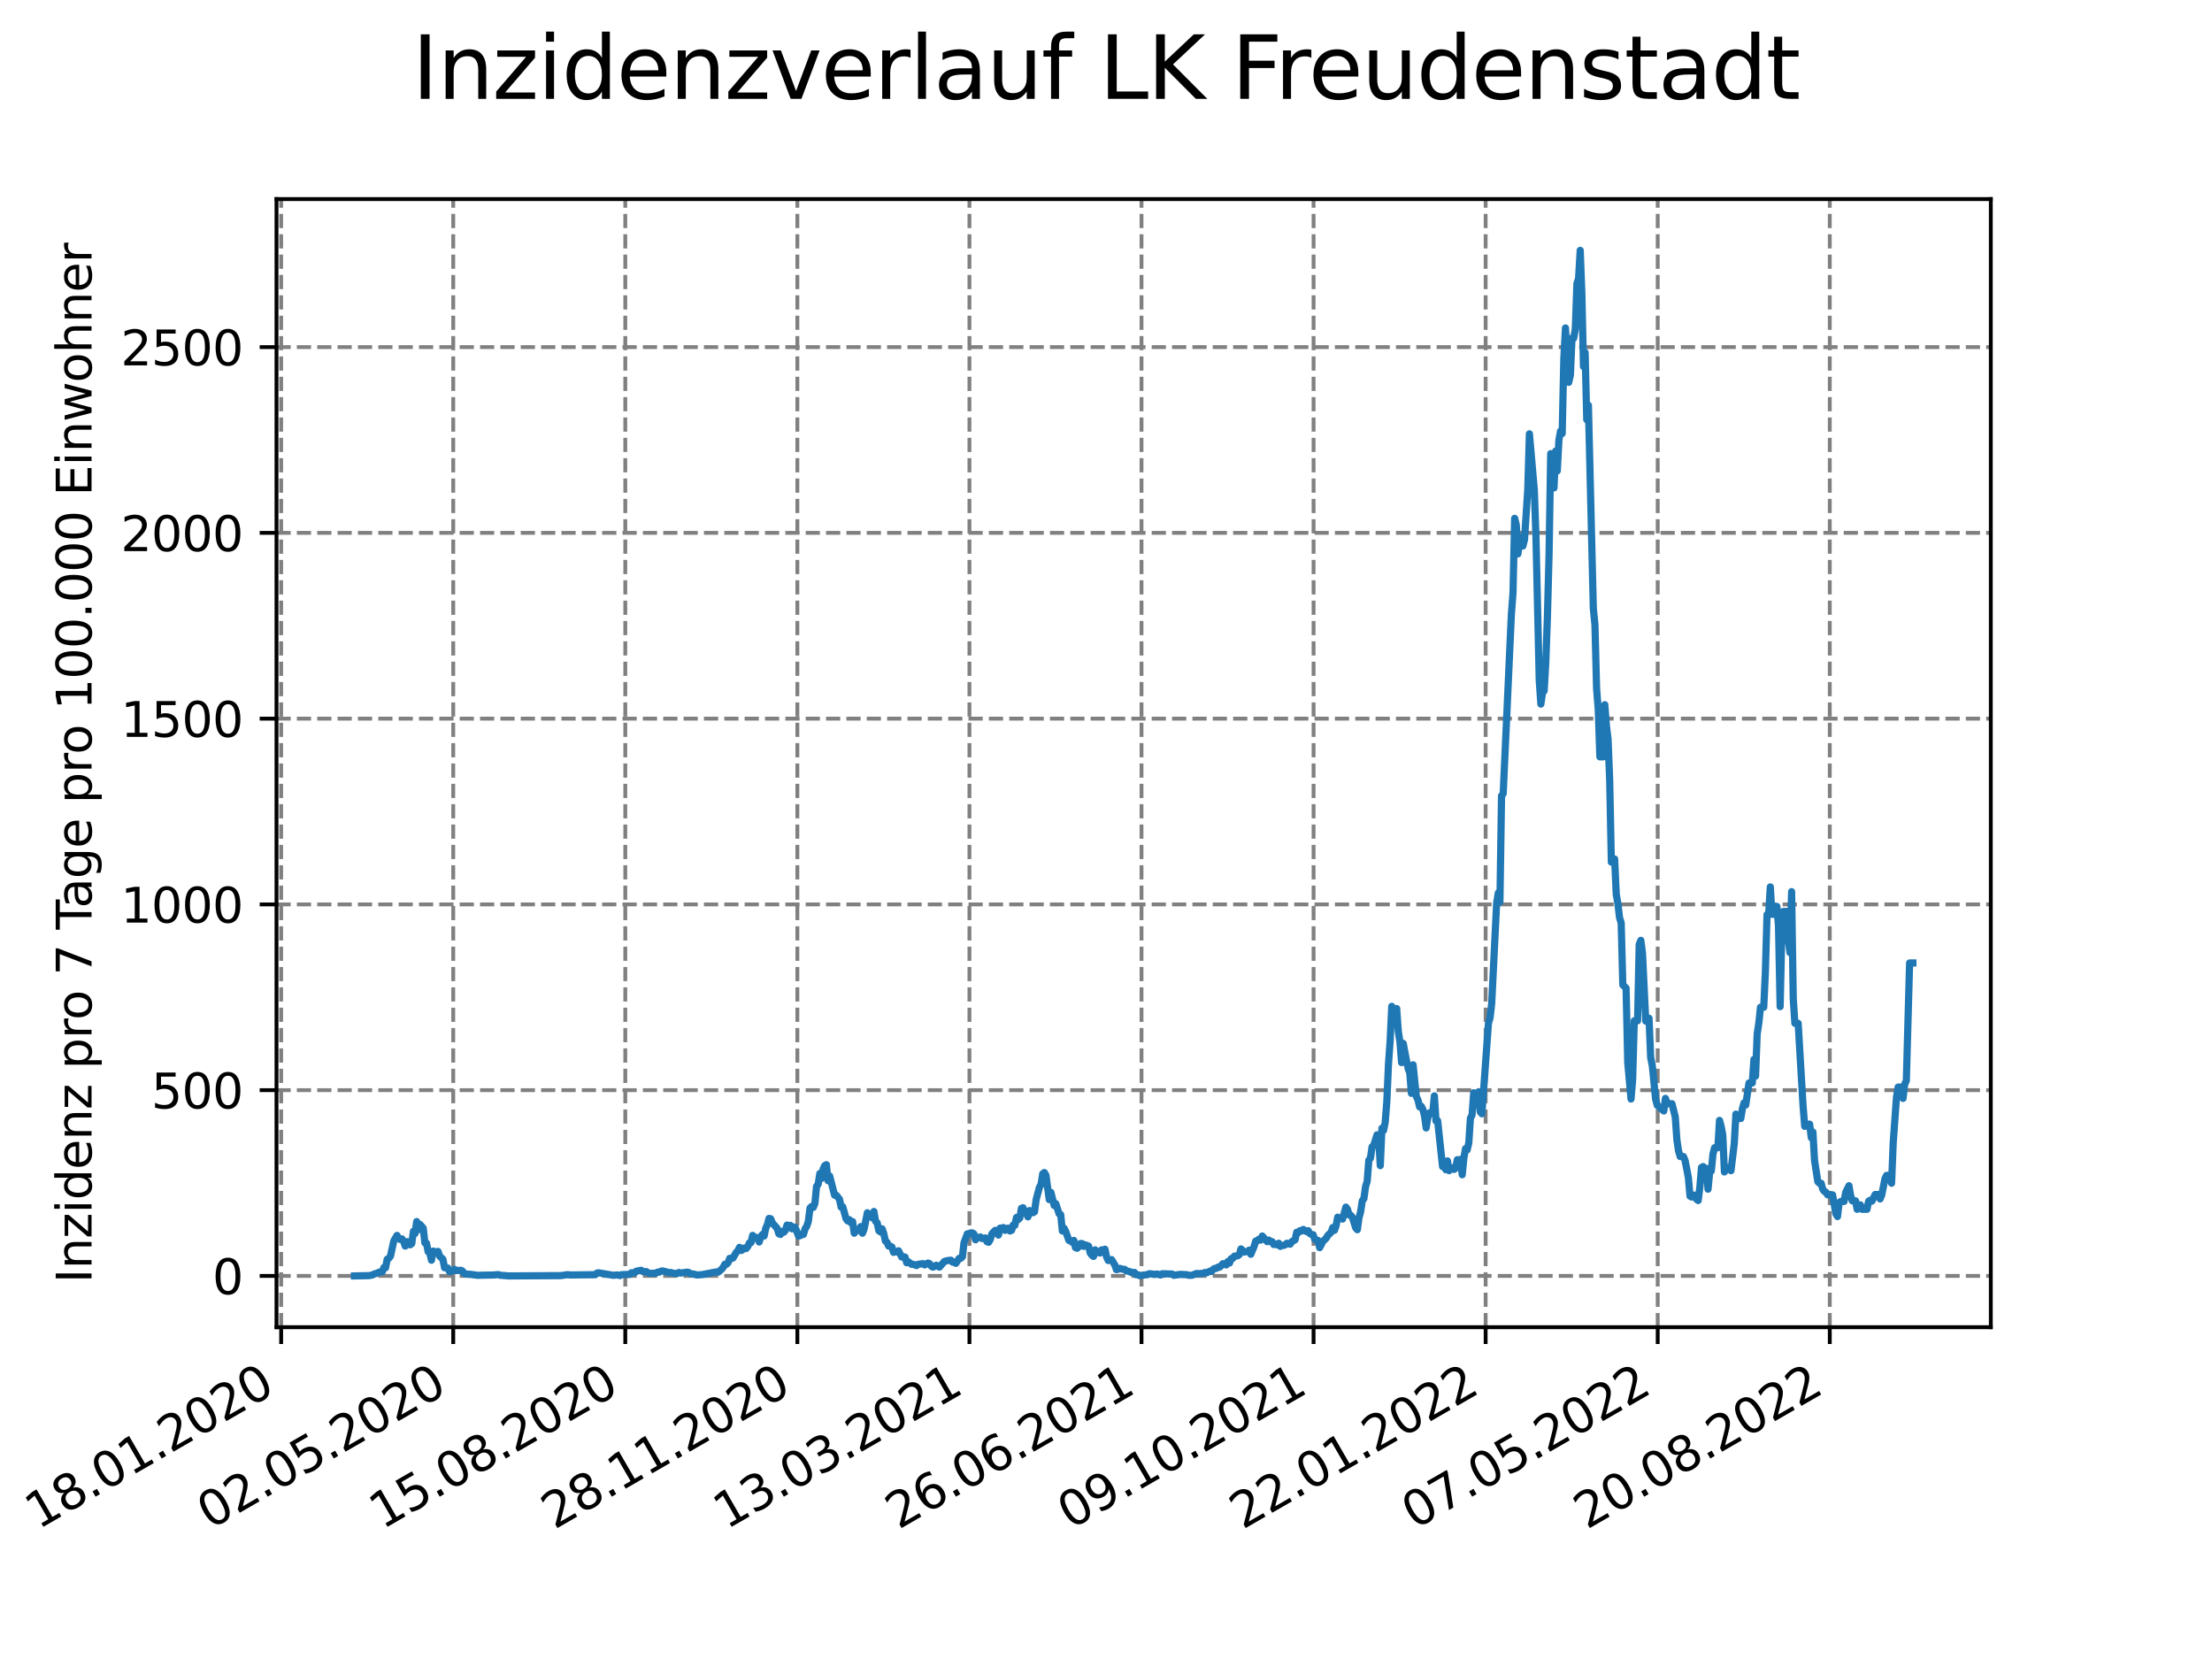 <?xml version="1.0" encoding="utf-8" standalone="no"?>
<!DOCTYPE svg PUBLIC "-//W3C//DTD SVG 1.1//EN"
  "http://www.w3.org/Graphics/SVG/1.1/DTD/svg11.dtd">
<svg xmlns:xlink="http://www.w3.org/1999/xlink" width="460.8pt" height="345.6pt" viewBox="0 0 460.8 345.6" xmlns="http://www.w3.org/2000/svg" version="1.1">
 <defs>
  <style type="text/css">*{stroke-linejoin: round; stroke-linecap: butt}</style>
 </defs>
 <g id="figure_1">
  <g id="patch_1">
   <path d="M 0 345.6 
L 460.8 345.6 
L 460.8 0 
L 0 0 
z
" style="fill: #ffffff"/>
  </g>
  <g id="axes_1">
   <g id="patch_2">
    <path d="M 57.6 276.48 
L 414.72 276.48 
L 414.72 41.472 
L 57.6 41.472 
z
" style="fill: #ffffff"/>
   </g>
   <g id="matplotlib.axis_1">
    <g id="xtick_1">
     <g id="line2d_1">
      <path d="M 58.57 276.48 
L 58.57 41.472 
" clip-path="url(#pe502ce11f8)" style="fill: none; stroke-dasharray: 2.96,1.28; stroke-dashoffset: 0; stroke: #808080; stroke-width: 0.8"/>
     </g>
     <g id="line2d_2">
      <defs>
       <path id="m4be8bc35ea" d="M 0 0 
L 0 3.5 
" style="stroke: #000000; stroke-width: 0.8"/>
      </defs>
      <g>
       <use xlink:href="#m4be8bc35ea" x="58.57" y="276.48" style="stroke: #000000; stroke-width: 0.8"/>
      </g>
     </g>
     <g id="text_1">
      <!-- 18.01.2020 -->
      <g transform="translate(7.945 318.689) rotate(-30) scale(0.1 -0.1)">
       <defs>
        <path id="DejaVuSans-31" d="M 794 531 
L 1825 531 
L 1825 4091 
L 703 3866 
L 703 4441 
L 1819 4666 
L 2450 4666 
L 2450 531 
L 3481 531 
L 3481 0 
L 794 0 
L 794 531 
z
" transform="scale(0.016)"/>
        <path id="DejaVuSans-38" d="M 2034 2216 
Q 1584 2216 1326 1975 
Q 1069 1734 1069 1313 
Q 1069 891 1326 650 
Q 1584 409 2034 409 
Q 2484 409 2743 651 
Q 3003 894 3003 1313 
Q 3003 1734 2745 1975 
Q 2488 2216 2034 2216 
z
M 1403 2484 
Q 997 2584 770 2862 
Q 544 3141 544 3541 
Q 544 4100 942 4425 
Q 1341 4750 2034 4750 
Q 2731 4750 3128 4425 
Q 3525 4100 3525 3541 
Q 3525 3141 3298 2862 
Q 3072 2584 2669 2484 
Q 3125 2378 3379 2068 
Q 3634 1759 3634 1313 
Q 3634 634 3220 271 
Q 2806 -91 2034 -91 
Q 1263 -91 848 271 
Q 434 634 434 1313 
Q 434 1759 690 2068 
Q 947 2378 1403 2484 
z
M 1172 3481 
Q 1172 3119 1398 2916 
Q 1625 2713 2034 2713 
Q 2441 2713 2670 2916 
Q 2900 3119 2900 3481 
Q 2900 3844 2670 4047 
Q 2441 4250 2034 4250 
Q 1625 4250 1398 4047 
Q 1172 3844 1172 3481 
z
" transform="scale(0.016)"/>
        <path id="DejaVuSans-2e" d="M 684 794 
L 1344 794 
L 1344 0 
L 684 0 
L 684 794 
z
" transform="scale(0.016)"/>
        <path id="DejaVuSans-30" d="M 2034 4250 
Q 1547 4250 1301 3770 
Q 1056 3291 1056 2328 
Q 1056 1369 1301 889 
Q 1547 409 2034 409 
Q 2525 409 2770 889 
Q 3016 1369 3016 2328 
Q 3016 3291 2770 3770 
Q 2525 4250 2034 4250 
z
M 2034 4750 
Q 2819 4750 3233 4129 
Q 3647 3509 3647 2328 
Q 3647 1150 3233 529 
Q 2819 -91 2034 -91 
Q 1250 -91 836 529 
Q 422 1150 422 2328 
Q 422 3509 836 4129 
Q 1250 4750 2034 4750 
z
" transform="scale(0.016)"/>
        <path id="DejaVuSans-32" d="M 1228 531 
L 3431 531 
L 3431 0 
L 469 0 
L 469 531 
Q 828 903 1448 1529 
Q 2069 2156 2228 2338 
Q 2531 2678 2651 2914 
Q 2772 3150 2772 3378 
Q 2772 3750 2511 3984 
Q 2250 4219 1831 4219 
Q 1534 4219 1204 4116 
Q 875 4013 500 3803 
L 500 4441 
Q 881 4594 1212 4672 
Q 1544 4750 1819 4750 
Q 2544 4750 2975 4387 
Q 3406 4025 3406 3419 
Q 3406 3131 3298 2873 
Q 3191 2616 2906 2266 
Q 2828 2175 2409 1742 
Q 1991 1309 1228 531 
z
" transform="scale(0.016)"/>
       </defs>
       <use xlink:href="#DejaVuSans-31"/>
       <use xlink:href="#DejaVuSans-38" x="63.623"/>
       <use xlink:href="#DejaVuSans-2e" x="127.246"/>
       <use xlink:href="#DejaVuSans-30" x="159.033"/>
       <use xlink:href="#DejaVuSans-31" x="222.656"/>
       <use xlink:href="#DejaVuSans-2e" x="286.279"/>
       <use xlink:href="#DejaVuSans-32" x="318.066"/>
       <use xlink:href="#DejaVuSans-30" x="381.689"/>
       <use xlink:href="#DejaVuSans-32" x="445.312"/>
       <use xlink:href="#DejaVuSans-30" x="508.936"/>
      </g>
     </g>
    </g>
    <g id="xtick_2">
     <g id="line2d_3">
      <path d="M 94.415 276.48 
L 94.415 41.472 
" clip-path="url(#pe502ce11f8)" style="fill: none; stroke-dasharray: 2.96,1.28; stroke-dashoffset: 0; stroke: #808080; stroke-width: 0.8"/>
     </g>
     <g id="line2d_4">
      <g>
       <use xlink:href="#m4be8bc35ea" x="94.415" y="276.48" style="stroke: #000000; stroke-width: 0.8"/>
      </g>
     </g>
     <g id="text_2">
      <!-- 02.05.2020 -->
      <g transform="translate(43.79 318.689) rotate(-30) scale(0.1 -0.1)">
       <defs>
        <path id="DejaVuSans-35" d="M 691 4666 
L 3169 4666 
L 3169 4134 
L 1269 4134 
L 1269 2991 
Q 1406 3038 1543 3061 
Q 1681 3084 1819 3084 
Q 2600 3084 3056 2656 
Q 3513 2228 3513 1497 
Q 3513 744 3044 326 
Q 2575 -91 1722 -91 
Q 1428 -91 1123 -41 
Q 819 9 494 109 
L 494 744 
Q 775 591 1075 516 
Q 1375 441 1709 441 
Q 2250 441 2565 725 
Q 2881 1009 2881 1497 
Q 2881 1984 2565 2268 
Q 2250 2553 1709 2553 
Q 1456 2553 1204 2497 
Q 953 2441 691 2322 
L 691 4666 
z
" transform="scale(0.016)"/>
       </defs>
       <use xlink:href="#DejaVuSans-30"/>
       <use xlink:href="#DejaVuSans-32" x="63.623"/>
       <use xlink:href="#DejaVuSans-2e" x="127.246"/>
       <use xlink:href="#DejaVuSans-30" x="159.033"/>
       <use xlink:href="#DejaVuSans-35" x="222.656"/>
       <use xlink:href="#DejaVuSans-2e" x="286.279"/>
       <use xlink:href="#DejaVuSans-32" x="318.066"/>
       <use xlink:href="#DejaVuSans-30" x="381.689"/>
       <use xlink:href="#DejaVuSans-32" x="445.312"/>
       <use xlink:href="#DejaVuSans-30" x="508.936"/>
      </g>
     </g>
    </g>
    <g id="xtick_3">
     <g id="line2d_5">
      <path d="M 130.26 276.48 
L 130.26 41.472 
" clip-path="url(#pe502ce11f8)" style="fill: none; stroke-dasharray: 2.96,1.28; stroke-dashoffset: 0; stroke: #808080; stroke-width: 0.8"/>
     </g>
     <g id="line2d_6">
      <g>
       <use xlink:href="#m4be8bc35ea" x="130.26" y="276.48" style="stroke: #000000; stroke-width: 0.8"/>
      </g>
     </g>
     <g id="text_3">
      <!-- 15.08.2020 -->
      <g transform="translate(79.635 318.689) rotate(-30) scale(0.1 -0.1)">
       <use xlink:href="#DejaVuSans-31"/>
       <use xlink:href="#DejaVuSans-35" x="63.623"/>
       <use xlink:href="#DejaVuSans-2e" x="127.246"/>
       <use xlink:href="#DejaVuSans-30" x="159.033"/>
       <use xlink:href="#DejaVuSans-38" x="222.656"/>
       <use xlink:href="#DejaVuSans-2e" x="286.279"/>
       <use xlink:href="#DejaVuSans-32" x="318.066"/>
       <use xlink:href="#DejaVuSans-30" x="381.689"/>
       <use xlink:href="#DejaVuSans-32" x="445.312"/>
       <use xlink:href="#DejaVuSans-30" x="508.936"/>
      </g>
     </g>
    </g>
    <g id="xtick_4">
     <g id="line2d_7">
      <path d="M 166.106 276.48 
L 166.106 41.472 
" clip-path="url(#pe502ce11f8)" style="fill: none; stroke-dasharray: 2.96,1.28; stroke-dashoffset: 0; stroke: #808080; stroke-width: 0.8"/>
     </g>
     <g id="line2d_8">
      <g>
       <use xlink:href="#m4be8bc35ea" x="166.106" y="276.48" style="stroke: #000000; stroke-width: 0.8"/>
      </g>
     </g>
     <g id="text_4">
      <!-- 28.11.2020 -->
      <g transform="translate(115.48 318.689) rotate(-30) scale(0.1 -0.1)">
       <use xlink:href="#DejaVuSans-32"/>
       <use xlink:href="#DejaVuSans-38" x="63.623"/>
       <use xlink:href="#DejaVuSans-2e" x="127.246"/>
       <use xlink:href="#DejaVuSans-31" x="159.033"/>
       <use xlink:href="#DejaVuSans-31" x="222.656"/>
       <use xlink:href="#DejaVuSans-2e" x="286.279"/>
       <use xlink:href="#DejaVuSans-32" x="318.066"/>
       <use xlink:href="#DejaVuSans-30" x="381.689"/>
       <use xlink:href="#DejaVuSans-32" x="445.312"/>
       <use xlink:href="#DejaVuSans-30" x="508.936"/>
      </g>
     </g>
    </g>
    <g id="xtick_5">
     <g id="line2d_9">
      <path d="M 201.951 276.48 
L 201.951 41.472 
" clip-path="url(#pe502ce11f8)" style="fill: none; stroke-dasharray: 2.96,1.28; stroke-dashoffset: 0; stroke: #808080; stroke-width: 0.8"/>
     </g>
     <g id="line2d_10">
      <g>
       <use xlink:href="#m4be8bc35ea" x="201.951" y="276.48" style="stroke: #000000; stroke-width: 0.8"/>
      </g>
     </g>
     <g id="text_5">
      <!-- 13.03.2021 -->
      <g transform="translate(151.325 318.689) rotate(-30) scale(0.1 -0.1)">
       <defs>
        <path id="DejaVuSans-33" d="M 2597 2516 
Q 3050 2419 3304 2112 
Q 3559 1806 3559 1356 
Q 3559 666 3084 287 
Q 2609 -91 1734 -91 
Q 1441 -91 1130 -33 
Q 819 25 488 141 
L 488 750 
Q 750 597 1062 519 
Q 1375 441 1716 441 
Q 2309 441 2620 675 
Q 2931 909 2931 1356 
Q 2931 1769 2642 2001 
Q 2353 2234 1838 2234 
L 1294 2234 
L 1294 2753 
L 1863 2753 
Q 2328 2753 2575 2939 
Q 2822 3125 2822 3475 
Q 2822 3834 2567 4026 
Q 2313 4219 1838 4219 
Q 1578 4219 1281 4162 
Q 984 4106 628 3988 
L 628 4550 
Q 988 4650 1302 4700 
Q 1616 4750 1894 4750 
Q 2613 4750 3031 4423 
Q 3450 4097 3450 3541 
Q 3450 3153 3228 2886 
Q 3006 2619 2597 2516 
z
" transform="scale(0.016)"/>
       </defs>
       <use xlink:href="#DejaVuSans-31"/>
       <use xlink:href="#DejaVuSans-33" x="63.623"/>
       <use xlink:href="#DejaVuSans-2e" x="127.246"/>
       <use xlink:href="#DejaVuSans-30" x="159.033"/>
       <use xlink:href="#DejaVuSans-33" x="222.656"/>
       <use xlink:href="#DejaVuSans-2e" x="286.279"/>
       <use xlink:href="#DejaVuSans-32" x="318.066"/>
       <use xlink:href="#DejaVuSans-30" x="381.689"/>
       <use xlink:href="#DejaVuSans-32" x="445.312"/>
       <use xlink:href="#DejaVuSans-31" x="508.936"/>
      </g>
     </g>
    </g>
    <g id="xtick_6">
     <g id="line2d_11">
      <path d="M 237.796 276.48 
L 237.796 41.472 
" clip-path="url(#pe502ce11f8)" style="fill: none; stroke-dasharray: 2.96,1.28; stroke-dashoffset: 0; stroke: #808080; stroke-width: 0.8"/>
     </g>
     <g id="line2d_12">
      <g>
       <use xlink:href="#m4be8bc35ea" x="237.796" y="276.48" style="stroke: #000000; stroke-width: 0.8"/>
      </g>
     </g>
     <g id="text_6">
      <!-- 26.06.2021 -->
      <g transform="translate(187.171 318.689) rotate(-30) scale(0.1 -0.1)">
       <defs>
        <path id="DejaVuSans-36" d="M 2113 2584 
Q 1688 2584 1439 2293 
Q 1191 2003 1191 1497 
Q 1191 994 1439 701 
Q 1688 409 2113 409 
Q 2538 409 2786 701 
Q 3034 994 3034 1497 
Q 3034 2003 2786 2293 
Q 2538 2584 2113 2584 
z
M 3366 4563 
L 3366 3988 
Q 3128 4100 2886 4159 
Q 2644 4219 2406 4219 
Q 1781 4219 1451 3797 
Q 1122 3375 1075 2522 
Q 1259 2794 1537 2939 
Q 1816 3084 2150 3084 
Q 2853 3084 3261 2657 
Q 3669 2231 3669 1497 
Q 3669 778 3244 343 
Q 2819 -91 2113 -91 
Q 1303 -91 875 529 
Q 447 1150 447 2328 
Q 447 3434 972 4092 
Q 1497 4750 2381 4750 
Q 2619 4750 2861 4703 
Q 3103 4656 3366 4563 
z
" transform="scale(0.016)"/>
       </defs>
       <use xlink:href="#DejaVuSans-32"/>
       <use xlink:href="#DejaVuSans-36" x="63.623"/>
       <use xlink:href="#DejaVuSans-2e" x="127.246"/>
       <use xlink:href="#DejaVuSans-30" x="159.033"/>
       <use xlink:href="#DejaVuSans-36" x="222.656"/>
       <use xlink:href="#DejaVuSans-2e" x="286.279"/>
       <use xlink:href="#DejaVuSans-32" x="318.066"/>
       <use xlink:href="#DejaVuSans-30" x="381.689"/>
       <use xlink:href="#DejaVuSans-32" x="445.312"/>
       <use xlink:href="#DejaVuSans-31" x="508.936"/>
      </g>
     </g>
    </g>
    <g id="xtick_7">
     <g id="line2d_13">
      <path d="M 273.641 276.48 
L 273.641 41.472 
" clip-path="url(#pe502ce11f8)" style="fill: none; stroke-dasharray: 2.96,1.28; stroke-dashoffset: 0; stroke: #808080; stroke-width: 0.8"/>
     </g>
     <g id="line2d_14">
      <g>
       <use xlink:href="#m4be8bc35ea" x="273.641" y="276.48" style="stroke: #000000; stroke-width: 0.8"/>
      </g>
     </g>
     <g id="text_7">
      <!-- 09.10.2021 -->
      <g transform="translate(223.016 318.689) rotate(-30) scale(0.1 -0.1)">
       <defs>
        <path id="DejaVuSans-39" d="M 703 97 
L 703 672 
Q 941 559 1184 500 
Q 1428 441 1663 441 
Q 2288 441 2617 861 
Q 2947 1281 2994 2138 
Q 2813 1869 2534 1725 
Q 2256 1581 1919 1581 
Q 1219 1581 811 2004 
Q 403 2428 403 3163 
Q 403 3881 828 4315 
Q 1253 4750 1959 4750 
Q 2769 4750 3195 4129 
Q 3622 3509 3622 2328 
Q 3622 1225 3098 567 
Q 2575 -91 1691 -91 
Q 1453 -91 1209 -44 
Q 966 3 703 97 
z
M 1959 2075 
Q 2384 2075 2632 2365 
Q 2881 2656 2881 3163 
Q 2881 3666 2632 3958 
Q 2384 4250 1959 4250 
Q 1534 4250 1286 3958 
Q 1038 3666 1038 3163 
Q 1038 2656 1286 2365 
Q 1534 2075 1959 2075 
z
" transform="scale(0.016)"/>
       </defs>
       <use xlink:href="#DejaVuSans-30"/>
       <use xlink:href="#DejaVuSans-39" x="63.623"/>
       <use xlink:href="#DejaVuSans-2e" x="127.246"/>
       <use xlink:href="#DejaVuSans-31" x="159.033"/>
       <use xlink:href="#DejaVuSans-30" x="222.656"/>
       <use xlink:href="#DejaVuSans-2e" x="286.279"/>
       <use xlink:href="#DejaVuSans-32" x="318.066"/>
       <use xlink:href="#DejaVuSans-30" x="381.689"/>
       <use xlink:href="#DejaVuSans-32" x="445.312"/>
       <use xlink:href="#DejaVuSans-31" x="508.936"/>
      </g>
     </g>
    </g>
    <g id="xtick_8">
     <g id="line2d_15">
      <path d="M 309.486 276.48 
L 309.486 41.472 
" clip-path="url(#pe502ce11f8)" style="fill: none; stroke-dasharray: 2.96,1.28; stroke-dashoffset: 0; stroke: #808080; stroke-width: 0.8"/>
     </g>
     <g id="line2d_16">
      <g>
       <use xlink:href="#m4be8bc35ea" x="309.486" y="276.48" style="stroke: #000000; stroke-width: 0.8"/>
      </g>
     </g>
     <g id="text_8">
      <!-- 22.01.2022 -->
      <g transform="translate(258.861 318.689) rotate(-30) scale(0.1 -0.1)">
       <use xlink:href="#DejaVuSans-32"/>
       <use xlink:href="#DejaVuSans-32" x="63.623"/>
       <use xlink:href="#DejaVuSans-2e" x="127.246"/>
       <use xlink:href="#DejaVuSans-30" x="159.033"/>
       <use xlink:href="#DejaVuSans-31" x="222.656"/>
       <use xlink:href="#DejaVuSans-2e" x="286.279"/>
       <use xlink:href="#DejaVuSans-32" x="318.066"/>
       <use xlink:href="#DejaVuSans-30" x="381.689"/>
       <use xlink:href="#DejaVuSans-32" x="445.312"/>
       <use xlink:href="#DejaVuSans-32" x="508.936"/>
      </g>
     </g>
    </g>
    <g id="xtick_9">
     <g id="line2d_17">
      <path d="M 345.331 276.48 
L 345.331 41.472 
" clip-path="url(#pe502ce11f8)" style="fill: none; stroke-dasharray: 2.96,1.28; stroke-dashoffset: 0; stroke: #808080; stroke-width: 0.8"/>
     </g>
     <g id="line2d_18">
      <g>
       <use xlink:href="#m4be8bc35ea" x="345.331" y="276.48" style="stroke: #000000; stroke-width: 0.8"/>
      </g>
     </g>
     <g id="text_9">
      <!-- 07.05.2022 -->
      <g transform="translate(294.706 318.689) rotate(-30) scale(0.1 -0.1)">
       <defs>
        <path id="DejaVuSans-37" d="M 525 4666 
L 3525 4666 
L 3525 4397 
L 1831 0 
L 1172 0 
L 2766 4134 
L 525 4134 
L 525 4666 
z
" transform="scale(0.016)"/>
       </defs>
       <use xlink:href="#DejaVuSans-30"/>
       <use xlink:href="#DejaVuSans-37" x="63.623"/>
       <use xlink:href="#DejaVuSans-2e" x="127.246"/>
       <use xlink:href="#DejaVuSans-30" x="159.033"/>
       <use xlink:href="#DejaVuSans-35" x="222.656"/>
       <use xlink:href="#DejaVuSans-2e" x="286.279"/>
       <use xlink:href="#DejaVuSans-32" x="318.066"/>
       <use xlink:href="#DejaVuSans-30" x="381.689"/>
       <use xlink:href="#DejaVuSans-32" x="445.312"/>
       <use xlink:href="#DejaVuSans-32" x="508.936"/>
      </g>
     </g>
    </g>
    <g id="xtick_10">
     <g id="line2d_19">
      <path d="M 381.176 276.48 
L 381.176 41.472 
" clip-path="url(#pe502ce11f8)" style="fill: none; stroke-dasharray: 2.96,1.28; stroke-dashoffset: 0; stroke: #808080; stroke-width: 0.8"/>
     </g>
     <g id="line2d_20">
      <g>
       <use xlink:href="#m4be8bc35ea" x="381.176" y="276.48" style="stroke: #000000; stroke-width: 0.8"/>
      </g>
     </g>
     <g id="text_10">
      <!-- 20.08.2022 -->
      <g transform="translate(330.551 318.689) rotate(-30) scale(0.1 -0.1)">
       <use xlink:href="#DejaVuSans-32"/>
       <use xlink:href="#DejaVuSans-30" x="63.623"/>
       <use xlink:href="#DejaVuSans-2e" x="127.246"/>
       <use xlink:href="#DejaVuSans-30" x="159.033"/>
       <use xlink:href="#DejaVuSans-38" x="222.656"/>
       <use xlink:href="#DejaVuSans-2e" x="286.279"/>
       <use xlink:href="#DejaVuSans-32" x="318.066"/>
       <use xlink:href="#DejaVuSans-30" x="381.689"/>
       <use xlink:href="#DejaVuSans-32" x="445.312"/>
       <use xlink:href="#DejaVuSans-32" x="508.936"/>
      </g>
     </g>
    </g>
   </g>
   <g id="matplotlib.axis_2">
    <g id="ytick_1">
     <g id="line2d_21">
      <path d="M 57.6 265.798 
L 414.72 265.798 
" clip-path="url(#pe502ce11f8)" style="fill: none; stroke-dasharray: 2.96,1.28; stroke-dashoffset: 0; stroke: #808080; stroke-width: 0.8"/>
     </g>
     <g id="line2d_22">
      <defs>
       <path id="m79c51f7088" d="M 0 0 
L -3.5 0 
" style="stroke: #000000; stroke-width: 0.8"/>
      </defs>
      <g>
       <use xlink:href="#m79c51f7088" x="57.6" y="265.798" style="stroke: #000000; stroke-width: 0.8"/>
      </g>
     </g>
     <g id="text_11">
      <!-- 0 -->
      <g transform="translate(44.237 269.597) scale(0.1 -0.1)">
       <use xlink:href="#DejaVuSans-30"/>
      </g>
     </g>
    </g>
    <g id="ytick_2">
     <g id="line2d_23">
      <path d="M 57.6 227.1 
L 414.72 227.1 
" clip-path="url(#pe502ce11f8)" style="fill: none; stroke-dasharray: 2.96,1.28; stroke-dashoffset: 0; stroke: #808080; stroke-width: 0.8"/>
     </g>
     <g id="line2d_24">
      <g>
       <use xlink:href="#m79c51f7088" x="57.6" y="227.1" style="stroke: #000000; stroke-width: 0.8"/>
      </g>
     </g>
     <g id="text_12">
      <!-- 500 -->
      <g transform="translate(31.512 230.899) scale(0.1 -0.1)">
       <use xlink:href="#DejaVuSans-35"/>
       <use xlink:href="#DejaVuSans-30" x="63.623"/>
       <use xlink:href="#DejaVuSans-30" x="127.246"/>
      </g>
     </g>
    </g>
    <g id="ytick_3">
     <g id="line2d_25">
      <path d="M 57.6 188.402 
L 414.72 188.402 
" clip-path="url(#pe502ce11f8)" style="fill: none; stroke-dasharray: 2.96,1.28; stroke-dashoffset: 0; stroke: #808080; stroke-width: 0.8"/>
     </g>
     <g id="line2d_26">
      <g>
       <use xlink:href="#m79c51f7088" x="57.6" y="188.402" style="stroke: #000000; stroke-width: 0.8"/>
      </g>
     </g>
     <g id="text_13">
      <!-- 1000 -->
      <g transform="translate(25.15 192.202) scale(0.1 -0.1)">
       <use xlink:href="#DejaVuSans-31"/>
       <use xlink:href="#DejaVuSans-30" x="63.623"/>
       <use xlink:href="#DejaVuSans-30" x="127.246"/>
       <use xlink:href="#DejaVuSans-30" x="190.869"/>
      </g>
     </g>
    </g>
    <g id="ytick_4">
     <g id="line2d_27">
      <path d="M 57.6 149.705 
L 414.72 149.705 
" clip-path="url(#pe502ce11f8)" style="fill: none; stroke-dasharray: 2.96,1.28; stroke-dashoffset: 0; stroke: #808080; stroke-width: 0.8"/>
     </g>
     <g id="line2d_28">
      <g>
       <use xlink:href="#m79c51f7088" x="57.6" y="149.705" style="stroke: #000000; stroke-width: 0.8"/>
      </g>
     </g>
     <g id="text_14">
      <!-- 1500 -->
      <g transform="translate(25.15 153.504) scale(0.1 -0.1)">
       <use xlink:href="#DejaVuSans-31"/>
       <use xlink:href="#DejaVuSans-35" x="63.623"/>
       <use xlink:href="#DejaVuSans-30" x="127.246"/>
       <use xlink:href="#DejaVuSans-30" x="190.869"/>
      </g>
     </g>
    </g>
    <g id="ytick_5">
     <g id="line2d_29">
      <path d="M 57.6 111.007 
L 414.72 111.007 
" clip-path="url(#pe502ce11f8)" style="fill: none; stroke-dasharray: 2.96,1.28; stroke-dashoffset: 0; stroke: #808080; stroke-width: 0.8"/>
     </g>
     <g id="line2d_30">
      <g>
       <use xlink:href="#m79c51f7088" x="57.6" y="111.007" style="stroke: #000000; stroke-width: 0.8"/>
      </g>
     </g>
     <g id="text_15">
      <!-- 2000 -->
      <g transform="translate(25.15 114.806) scale(0.1 -0.1)">
       <use xlink:href="#DejaVuSans-32"/>
       <use xlink:href="#DejaVuSans-30" x="63.623"/>
       <use xlink:href="#DejaVuSans-30" x="127.246"/>
       <use xlink:href="#DejaVuSans-30" x="190.869"/>
      </g>
     </g>
    </g>
    <g id="ytick_6">
     <g id="line2d_31">
      <path d="M 57.6 72.309 
L 414.72 72.309 
" clip-path="url(#pe502ce11f8)" style="fill: none; stroke-dasharray: 2.96,1.28; stroke-dashoffset: 0; stroke: #808080; stroke-width: 0.8"/>
     </g>
     <g id="line2d_32">
      <g>
       <use xlink:href="#m79c51f7088" x="57.6" y="72.309" style="stroke: #000000; stroke-width: 0.8"/>
      </g>
     </g>
     <g id="text_16">
      <!-- 2500 -->
      <g transform="translate(25.15 76.108) scale(0.1 -0.1)">
       <use xlink:href="#DejaVuSans-32"/>
       <use xlink:href="#DejaVuSans-35" x="63.623"/>
       <use xlink:href="#DejaVuSans-30" x="127.246"/>
       <use xlink:href="#DejaVuSans-30" x="190.869"/>
      </g>
     </g>
    </g>
    <g id="text_17">
     <!-- Inzidenz pro 7 Tage pro 100.000 Einwohner -->
     <g transform="translate(19.07 267.301) rotate(-90) scale(0.1 -0.1)">
      <defs>
       <path id="DejaVuSans-49" d="M 628 4666 
L 1259 4666 
L 1259 0 
L 628 0 
L 628 4666 
z
" transform="scale(0.016)"/>
       <path id="DejaVuSans-6e" d="M 3513 2113 
L 3513 0 
L 2938 0 
L 2938 2094 
Q 2938 2591 2744 2837 
Q 2550 3084 2163 3084 
Q 1697 3084 1428 2787 
Q 1159 2491 1159 1978 
L 1159 0 
L 581 0 
L 581 3500 
L 1159 3500 
L 1159 2956 
Q 1366 3272 1645 3428 
Q 1925 3584 2291 3584 
Q 2894 3584 3203 3211 
Q 3513 2838 3513 2113 
z
" transform="scale(0.016)"/>
       <path id="DejaVuSans-7a" d="M 353 3500 
L 3084 3500 
L 3084 2975 
L 922 459 
L 3084 459 
L 3084 0 
L 275 0 
L 275 525 
L 2438 3041 
L 353 3041 
L 353 3500 
z
" transform="scale(0.016)"/>
       <path id="DejaVuSans-69" d="M 603 3500 
L 1178 3500 
L 1178 0 
L 603 0 
L 603 3500 
z
M 603 4863 
L 1178 4863 
L 1178 4134 
L 603 4134 
L 603 4863 
z
" transform="scale(0.016)"/>
       <path id="DejaVuSans-64" d="M 2906 2969 
L 2906 4863 
L 3481 4863 
L 3481 0 
L 2906 0 
L 2906 525 
Q 2725 213 2448 61 
Q 2172 -91 1784 -91 
Q 1150 -91 751 415 
Q 353 922 353 1747 
Q 353 2572 751 3078 
Q 1150 3584 1784 3584 
Q 2172 3584 2448 3432 
Q 2725 3281 2906 2969 
z
M 947 1747 
Q 947 1113 1208 752 
Q 1469 391 1925 391 
Q 2381 391 2643 752 
Q 2906 1113 2906 1747 
Q 2906 2381 2643 2742 
Q 2381 3103 1925 3103 
Q 1469 3103 1208 2742 
Q 947 2381 947 1747 
z
" transform="scale(0.016)"/>
       <path id="DejaVuSans-65" d="M 3597 1894 
L 3597 1613 
L 953 1613 
Q 991 1019 1311 708 
Q 1631 397 2203 397 
Q 2534 397 2845 478 
Q 3156 559 3463 722 
L 3463 178 
Q 3153 47 2828 -22 
Q 2503 -91 2169 -91 
Q 1331 -91 842 396 
Q 353 884 353 1716 
Q 353 2575 817 3079 
Q 1281 3584 2069 3584 
Q 2775 3584 3186 3129 
Q 3597 2675 3597 1894 
z
M 3022 2063 
Q 3016 2534 2758 2815 
Q 2500 3097 2075 3097 
Q 1594 3097 1305 2825 
Q 1016 2553 972 2059 
L 3022 2063 
z
" transform="scale(0.016)"/>
       <path id="DejaVuSans-20" transform="scale(0.016)"/>
       <path id="DejaVuSans-70" d="M 1159 525 
L 1159 -1331 
L 581 -1331 
L 581 3500 
L 1159 3500 
L 1159 2969 
Q 1341 3281 1617 3432 
Q 1894 3584 2278 3584 
Q 2916 3584 3314 3078 
Q 3713 2572 3713 1747 
Q 3713 922 3314 415 
Q 2916 -91 2278 -91 
Q 1894 -91 1617 61 
Q 1341 213 1159 525 
z
M 3116 1747 
Q 3116 2381 2855 2742 
Q 2594 3103 2138 3103 
Q 1681 3103 1420 2742 
Q 1159 2381 1159 1747 
Q 1159 1113 1420 752 
Q 1681 391 2138 391 
Q 2594 391 2855 752 
Q 3116 1113 3116 1747 
z
" transform="scale(0.016)"/>
       <path id="DejaVuSans-72" d="M 2631 2963 
Q 2534 3019 2420 3045 
Q 2306 3072 2169 3072 
Q 1681 3072 1420 2755 
Q 1159 2438 1159 1844 
L 1159 0 
L 581 0 
L 581 3500 
L 1159 3500 
L 1159 2956 
Q 1341 3275 1631 3429 
Q 1922 3584 2338 3584 
Q 2397 3584 2469 3576 
Q 2541 3569 2628 3553 
L 2631 2963 
z
" transform="scale(0.016)"/>
       <path id="DejaVuSans-6f" d="M 1959 3097 
Q 1497 3097 1228 2736 
Q 959 2375 959 1747 
Q 959 1119 1226 758 
Q 1494 397 1959 397 
Q 2419 397 2687 759 
Q 2956 1122 2956 1747 
Q 2956 2369 2687 2733 
Q 2419 3097 1959 3097 
z
M 1959 3584 
Q 2709 3584 3137 3096 
Q 3566 2609 3566 1747 
Q 3566 888 3137 398 
Q 2709 -91 1959 -91 
Q 1206 -91 779 398 
Q 353 888 353 1747 
Q 353 2609 779 3096 
Q 1206 3584 1959 3584 
z
" transform="scale(0.016)"/>
       <path id="DejaVuSans-54" d="M -19 4666 
L 3928 4666 
L 3928 4134 
L 2272 4134 
L 2272 0 
L 1638 0 
L 1638 4134 
L -19 4134 
L -19 4666 
z
" transform="scale(0.016)"/>
       <path id="DejaVuSans-61" d="M 2194 1759 
Q 1497 1759 1228 1600 
Q 959 1441 959 1056 
Q 959 750 1161 570 
Q 1363 391 1709 391 
Q 2188 391 2477 730 
Q 2766 1069 2766 1631 
L 2766 1759 
L 2194 1759 
z
M 3341 1997 
L 3341 0 
L 2766 0 
L 2766 531 
Q 2569 213 2275 61 
Q 1981 -91 1556 -91 
Q 1019 -91 701 211 
Q 384 513 384 1019 
Q 384 1609 779 1909 
Q 1175 2209 1959 2209 
L 2766 2209 
L 2766 2266 
Q 2766 2663 2505 2880 
Q 2244 3097 1772 3097 
Q 1472 3097 1187 3025 
Q 903 2953 641 2809 
L 641 3341 
Q 956 3463 1253 3523 
Q 1550 3584 1831 3584 
Q 2591 3584 2966 3190 
Q 3341 2797 3341 1997 
z
" transform="scale(0.016)"/>
       <path id="DejaVuSans-67" d="M 2906 1791 
Q 2906 2416 2648 2759 
Q 2391 3103 1925 3103 
Q 1463 3103 1205 2759 
Q 947 2416 947 1791 
Q 947 1169 1205 825 
Q 1463 481 1925 481 
Q 2391 481 2648 825 
Q 2906 1169 2906 1791 
z
M 3481 434 
Q 3481 -459 3084 -895 
Q 2688 -1331 1869 -1331 
Q 1566 -1331 1297 -1286 
Q 1028 -1241 775 -1147 
L 775 -588 
Q 1028 -725 1275 -790 
Q 1522 -856 1778 -856 
Q 2344 -856 2625 -561 
Q 2906 -266 2906 331 
L 2906 616 
Q 2728 306 2450 153 
Q 2172 0 1784 0 
Q 1141 0 747 490 
Q 353 981 353 1791 
Q 353 2603 747 3093 
Q 1141 3584 1784 3584 
Q 2172 3584 2450 3431 
Q 2728 3278 2906 2969 
L 2906 3500 
L 3481 3500 
L 3481 434 
z
" transform="scale(0.016)"/>
       <path id="DejaVuSans-45" d="M 628 4666 
L 3578 4666 
L 3578 4134 
L 1259 4134 
L 1259 2753 
L 3481 2753 
L 3481 2222 
L 1259 2222 
L 1259 531 
L 3634 531 
L 3634 0 
L 628 0 
L 628 4666 
z
" transform="scale(0.016)"/>
       <path id="DejaVuSans-77" d="M 269 3500 
L 844 3500 
L 1563 769 
L 2278 3500 
L 2956 3500 
L 3675 769 
L 4391 3500 
L 4966 3500 
L 4050 0 
L 3372 0 
L 2619 2869 
L 1863 0 
L 1184 0 
L 269 3500 
z
" transform="scale(0.016)"/>
       <path id="DejaVuSans-68" d="M 3513 2113 
L 3513 0 
L 2938 0 
L 2938 2094 
Q 2938 2591 2744 2837 
Q 2550 3084 2163 3084 
Q 1697 3084 1428 2787 
Q 1159 2491 1159 1978 
L 1159 0 
L 581 0 
L 581 4863 
L 1159 4863 
L 1159 2956 
Q 1366 3272 1645 3428 
Q 1925 3584 2291 3584 
Q 2894 3584 3203 3211 
Q 3513 2838 3513 2113 
z
" transform="scale(0.016)"/>
      </defs>
      <use xlink:href="#DejaVuSans-49"/>
      <use xlink:href="#DejaVuSans-6e" x="29.492"/>
      <use xlink:href="#DejaVuSans-7a" x="92.871"/>
      <use xlink:href="#DejaVuSans-69" x="145.361"/>
      <use xlink:href="#DejaVuSans-64" x="173.145"/>
      <use xlink:href="#DejaVuSans-65" x="236.621"/>
      <use xlink:href="#DejaVuSans-6e" x="298.145"/>
      <use xlink:href="#DejaVuSans-7a" x="361.523"/>
      <use xlink:href="#DejaVuSans-20" x="414.014"/>
      <use xlink:href="#DejaVuSans-70" x="445.801"/>
      <use xlink:href="#DejaVuSans-72" x="509.277"/>
      <use xlink:href="#DejaVuSans-6f" x="548.141"/>
      <use xlink:href="#DejaVuSans-20" x="609.322"/>
      <use xlink:href="#DejaVuSans-37" x="641.109"/>
      <use xlink:href="#DejaVuSans-20" x="704.732"/>
      <use xlink:href="#DejaVuSans-54" x="736.52"/>
      <use xlink:href="#DejaVuSans-61" x="781.104"/>
      <use xlink:href="#DejaVuSans-67" x="842.383"/>
      <use xlink:href="#DejaVuSans-65" x="905.859"/>
      <use xlink:href="#DejaVuSans-20" x="967.383"/>
      <use xlink:href="#DejaVuSans-70" x="999.17"/>
      <use xlink:href="#DejaVuSans-72" x="1062.646"/>
      <use xlink:href="#DejaVuSans-6f" x="1101.51"/>
      <use xlink:href="#DejaVuSans-20" x="1162.691"/>
      <use xlink:href="#DejaVuSans-31" x="1194.479"/>
      <use xlink:href="#DejaVuSans-30" x="1258.102"/>
      <use xlink:href="#DejaVuSans-30" x="1321.725"/>
      <use xlink:href="#DejaVuSans-2e" x="1385.348"/>
      <use xlink:href="#DejaVuSans-30" x="1417.135"/>
      <use xlink:href="#DejaVuSans-30" x="1480.758"/>
      <use xlink:href="#DejaVuSans-30" x="1544.381"/>
      <use xlink:href="#DejaVuSans-20" x="1608.004"/>
      <use xlink:href="#DejaVuSans-45" x="1639.791"/>
      <use xlink:href="#DejaVuSans-69" x="1702.975"/>
      <use xlink:href="#DejaVuSans-6e" x="1730.758"/>
      <use xlink:href="#DejaVuSans-77" x="1794.137"/>
      <use xlink:href="#DejaVuSans-6f" x="1875.924"/>
      <use xlink:href="#DejaVuSans-68" x="1937.105"/>
      <use xlink:href="#DejaVuSans-6e" x="2000.484"/>
      <use xlink:href="#DejaVuSans-65" x="2063.863"/>
      <use xlink:href="#DejaVuSans-72" x="2125.387"/>
     </g>
    </g>
   </g>
   <g id="line2d_33">
    <path d="M 73.833 265.798 
L 76.905 265.732 
L 77.588 265.601 
L 77.929 265.405 
L 78.612 265.209 
L 78.953 265.012 
L 79.636 264.947 
L 79.978 264.031 
L 80.319 264.096 
L 80.66 262.329 
L 81.002 262.132 
L 81.343 261.674 
L 82.026 258.532 
L 82.709 257.354 
L 83.05 258.074 
L 83.391 258.205 
L 83.733 258.074 
L 84.074 258.598 
L 84.416 259.58 
L 84.757 258.663 
L 85.098 258.729 
L 85.44 259.318 
L 85.781 259.056 
L 86.122 256.503 
L 86.464 256.961 
L 86.805 254.474 
L 87.147 256.176 
L 87.488 255.063 
L 88.171 255.849 
L 88.512 258.925 
L 88.854 258.991 
L 89.195 260.758 
L 89.536 261.02 
L 89.878 262.525 
L 90.219 260.627 
L 90.902 260.823 
L 91.243 260.692 
L 91.585 261.674 
L 92.267 262.329 
L 92.609 264.096 
L 93.292 264.161 
L 93.633 264.881 
L 93.974 264.881 
L 94.316 264.554 
L 94.657 264.423 
L 94.998 264.685 
L 95.34 264.62 
L 95.681 264.685 
L 96.023 264.62 
L 96.364 264.816 
L 96.705 265.274 
L 97.047 265.405 
L 98.071 265.471 
L 99.436 265.667 
L 102.85 265.601 
L 103.533 265.536 
L 103.874 265.536 
L 104.216 265.667 
L 105.24 265.732 
L 105.923 265.798 
L 116.847 265.732 
L 118.212 265.536 
L 118.895 265.601 
L 124.016 265.536 
L 124.357 265.209 
L 124.699 265.143 
L 127.771 265.667 
L 128.454 265.601 
L 128.795 265.601 
L 129.137 265.732 
L 129.478 265.536 
L 131.185 265.471 
L 131.526 265.143 
L 132.209 265.143 
L 132.55 264.816 
L 133.575 264.62 
L 133.916 264.881 
L 134.257 264.947 
L 134.599 264.881 
L 135.282 265.274 
L 136.647 265.209 
L 136.988 265.012 
L 137.33 265.012 
L 137.671 264.816 
L 138.013 264.751 
L 139.037 265.012 
L 139.378 265.143 
L 139.72 265.078 
L 140.402 265.274 
L 141.085 265.274 
L 141.426 265.078 
L 141.768 265.209 
L 143.133 265.012 
L 143.475 265.078 
L 143.816 265.34 
L 144.499 265.405 
L 145.182 265.601 
L 146.206 265.536 
L 149.278 264.947 
L 149.62 265.012 
L 150.302 264.423 
L 150.644 264.031 
L 150.985 263.376 
L 151.327 263.376 
L 151.668 263.049 
L 152.009 262.132 
L 152.351 262.198 
L 152.692 262.067 
L 153.375 260.889 
L 153.716 260.561 
L 154.058 259.841 
L 154.399 260.496 
L 154.74 260.3 
L 155.082 259.972 
L 155.423 260.103 
L 155.764 259.711 
L 156.106 258.925 
L 156.447 258.86 
L 156.789 257.354 
L 157.13 257.812 
L 157.471 257.747 
L 157.813 257.878 
L 158.154 258.729 
L 158.496 257.616 
L 158.837 257.158 
L 159.178 257.485 
L 159.52 255.849 
L 159.861 255.129 
L 160.202 253.82 
L 160.544 253.885 
L 160.885 254.736 
L 161.568 255.521 
L 161.909 255.914 
L 162.251 257.027 
L 162.592 257.158 
L 162.934 256.503 
L 163.275 256.7 
L 163.616 256.307 
L 163.958 255.194 
L 164.299 255.391 
L 164.64 255.26 
L 164.982 255.98 
L 165.323 255.587 
L 165.665 255.718 
L 166.347 257.485 
L 166.689 257.42 
L 167.03 257.158 
L 167.371 257.158 
L 167.713 255.98 
L 168.054 255.456 
L 168.396 254.409 
L 168.737 251.66 
L 169.078 251.332 
L 169.42 251.529 
L 169.761 250.678 
L 170.103 247.143 
L 170.444 246.685 
L 170.785 244.46 
L 171.127 245.507 
L 171.468 243.543 
L 171.809 242.823 
L 172.151 242.627 
L 172.492 245.965 
L 172.834 244.983 
L 173.858 248.976 
L 174.199 248.976 
L 174.882 249.827 
L 175.223 251.463 
L 175.565 251.398 
L 176.247 253.885 
L 176.589 254.343 
L 176.93 254.081 
L 177.272 254.736 
L 177.613 254.474 
L 177.954 256.896 
L 178.637 256.111 
L 178.978 256.307 
L 179.32 255.521 
L 179.661 256.896 
L 180.003 256.045 
L 180.685 252.641 
L 181.027 253.165 
L 181.368 253.231 
L 181.71 253.689 
L 182.051 252.38 
L 182.392 254.409 
L 182.734 254.736 
L 183.075 256.372 
L 183.416 256.634 
L 183.758 255.98 
L 184.099 256.961 
L 184.441 258.532 
L 184.782 258.794 
L 185.123 259.58 
L 185.465 259.58 
L 185.806 259.776 
L 186.147 260.889 
L 186.489 260.692 
L 186.83 260.823 
L 187.172 260.561 
L 187.854 261.871 
L 188.196 261.805 
L 188.537 261.871 
L 188.879 263.049 
L 189.22 262.852 
L 189.903 263.376 
L 190.244 263.376 
L 190.927 263.638 
L 191.268 263.376 
L 192.292 263.245 
L 192.634 263.507 
L 193.317 263.114 
L 193.658 263.245 
L 193.999 263.769 
L 194.341 263.965 
L 194.682 263.834 
L 195.023 263.572 
L 195.706 263.965 
L 196.73 262.787 
L 197.413 262.591 
L 198.096 262.525 
L 198.437 262.918 
L 198.779 262.983 
L 199.12 263.18 
L 199.803 262.132 
L 200.144 262.132 
L 200.486 261.805 
L 200.827 258.86 
L 201.51 257.027 
L 201.851 257.027 
L 202.192 256.831 
L 202.534 256.831 
L 202.875 257.027 
L 203.217 258.271 
L 203.558 257.878 
L 204.241 257.681 
L 204.582 258.009 
L 205.265 257.878 
L 205.606 258.663 
L 205.948 258.794 
L 206.289 258.205 
L 206.63 257.027 
L 207.313 256.307 
L 207.655 256.372 
L 207.996 257.289 
L 208.337 255.849 
L 208.679 255.849 
L 209.02 255.718 
L 209.361 256.307 
L 209.703 255.914 
L 210.044 255.849 
L 210.386 256.438 
L 210.727 256.307 
L 211.068 255.194 
L 211.41 255.26 
L 211.751 253.623 
L 212.093 254.081 
L 212.434 253.754 
L 212.775 251.725 
L 213.117 251.594 
L 213.458 252.641 
L 213.799 252.707 
L 214.141 253.492 
L 214.482 252.183 
L 215.165 252.641 
L 215.506 252.445 
L 215.848 249.892 
L 216.531 247.34 
L 216.872 246.751 
L 217.213 244.525 
L 217.555 244.263 
L 217.896 244.852 
L 218.579 249.892 
L 218.92 248.387 
L 219.603 251.136 
L 219.944 250.743 
L 220.627 252.838 
L 220.968 253.034 
L 221.31 256.438 
L 221.651 255.849 
L 221.993 256.503 
L 222.675 258.401 
L 223.017 258.467 
L 223.358 258.794 
L 223.7 258.401 
L 224.041 259.907 
L 224.382 260.038 
L 224.724 259.711 
L 225.065 259.056 
L 225.406 259.056 
L 225.748 259.645 
L 226.089 259.318 
L 226.772 259.58 
L 227.113 261.02 
L 227.455 261.478 
L 227.796 261.74 
L 228.138 260.365 
L 228.479 260.758 
L 228.82 260.954 
L 229.162 261.02 
L 229.503 260.365 
L 229.844 260.692 
L 230.186 260.234 
L 230.527 261.871 
L 230.869 262.591 
L 231.551 262.394 
L 232.234 263.507 
L 232.575 264.489 
L 232.917 264.423 
L 233.258 264.227 
L 233.941 264.423 
L 234.282 264.423 
L 234.624 264.751 
L 235.307 264.881 
L 235.648 265.078 
L 236.331 265.078 
L 236.672 265.536 
L 237.013 265.536 
L 237.355 265.732 
L 238.379 265.601 
L 239.062 265.536 
L 239.403 265.34 
L 240.086 265.405 
L 240.427 265.471 
L 241.11 265.405 
L 241.793 265.601 
L 242.134 265.34 
L 244.182 265.405 
L 244.524 265.667 
L 245.889 265.471 
L 247.255 265.536 
L 247.596 265.667 
L 248.279 265.667 
L 249.303 265.274 
L 249.645 265.34 
L 250.327 265.274 
L 250.669 265.274 
L 251.01 265.078 
L 251.352 265.143 
L 252.034 264.816 
L 252.376 264.881 
L 252.717 264.423 
L 253.058 264.227 
L 253.4 264.227 
L 253.741 263.965 
L 254.083 263.965 
L 254.765 263.245 
L 255.448 263.507 
L 255.789 262.787 
L 256.131 263.114 
L 256.472 262.198 
L 256.814 262.132 
L 257.155 261.674 
L 257.838 261.609 
L 258.179 261.347 
L 258.521 260.169 
L 259.203 260.823 
L 259.886 260.692 
L 260.227 260.431 
L 260.569 261.281 
L 261.252 259.645 
L 261.593 258.532 
L 261.934 258.467 
L 262.276 258.14 
L 262.617 258.336 
L 262.959 257.485 
L 263.983 258.663 
L 264.324 258.336 
L 264.665 258.663 
L 265.007 258.663 
L 265.348 259.252 
L 265.69 259.187 
L 266.031 259.318 
L 266.372 258.991 
L 266.714 259.645 
L 267.055 259.449 
L 267.396 259.449 
L 267.738 259.318 
L 268.079 258.991 
L 268.762 259.187 
L 269.103 258.663 
L 269.786 258.271 
L 270.128 256.7 
L 270.469 256.765 
L 270.81 256.372 
L 271.152 256.438 
L 271.493 256.111 
L 272.176 256.569 
L 272.517 256.372 
L 272.859 256.961 
L 273.2 257.158 
L 273.541 257.223 
L 273.883 258.14 
L 274.224 258.336 
L 274.566 258.401 
L 274.907 259.907 
L 275.59 258.598 
L 276.272 257.943 
L 276.614 257.354 
L 277.297 256.7 
L 277.638 255.718 
L 277.979 256.307 
L 278.321 255.391 
L 278.662 253.558 
L 279.003 253.885 
L 279.345 253.689 
L 279.686 253.951 
L 280.369 251.463 
L 280.71 251.921 
L 281.052 253.1 
L 281.393 253.165 
L 281.735 253.623 
L 282.417 255.783 
L 282.759 256.176 
L 283.1 253.689 
L 283.441 252.445 
L 283.783 250.154 
L 284.124 249.696 
L 284.466 247.209 
L 284.807 246.096 
L 285.148 241.711 
L 285.49 241.252 
L 285.831 238.896 
L 286.173 238.634 
L 286.855 236.409 
L 287.197 237.063 
L 287.538 242.823 
L 287.879 235.034 
L 288.221 235.492 
L 288.562 233.791 
L 288.904 229.471 
L 289.245 221.681 
L 289.586 216.903 
L 289.928 209.638 
L 290.269 213.041 
L 290.952 210.096 
L 291.293 214.874 
L 291.635 217.034 
L 291.976 221.354 
L 292.317 217.361 
L 293 220.961 
L 293.342 222.598 
L 293.683 223.514 
L 294.024 227.769 
L 294.366 221.812 
L 295.048 228.423 
L 295.39 229.143 
L 295.731 230.583 
L 296.073 230.452 
L 296.414 231.107 
L 296.755 232.481 
L 297.097 234.969 
L 297.438 232.809 
L 297.78 231.827 
L 298.121 231.827 
L 298.462 231.958 
L 298.804 228.292 
L 299.145 233.529 
L 299.486 233.463 
L 300.511 243.02 
L 300.852 242.627 
L 301.193 243.674 
L 301.535 241.841 
L 301.876 243.871 
L 302.217 243.412 
L 302.559 243.281 
L 302.9 243.609 
L 303.242 243.347 
L 303.583 241.58 
L 303.924 242.823 
L 304.266 241.514 
L 304.607 244.721 
L 304.949 241.252 
L 305.29 239.289 
L 305.631 239.551 
L 305.973 238.111 
L 306.314 232.94 
L 306.655 232.285 
L 306.997 227.638 
L 307.338 229.471 
L 307.68 227.965 
L 308.021 227.441 
L 308.362 231.631 
L 308.704 232.023 
L 310.069 213.172 
L 310.411 211.994 
L 310.752 208.983 
L 311.776 188.169 
L 312.118 186.009 
L 312.459 187.907 
L 312.8 165.783 
L 313.142 165.325 
L 314.849 127.951 
L 315.19 123.434 
L 315.531 107.987 
L 315.873 109.361 
L 316.214 115.383 
L 316.556 112.896 
L 316.897 111.98 
L 317.238 113.747 
L 317.58 112.438 
L 318.262 101.965 
L 318.604 90.38 
L 319.628 102.096 
L 319.969 111.849 
L 320.652 141.761 
L 320.993 146.671 
L 321.335 144.314 
L 321.676 143.921 
L 322.018 138.031 
L 322.359 128.409 
L 322.7 115.449 
L 323.042 94.503 
L 323.383 96.86 
L 323.725 101.638 
L 324.066 93.98 
L 324.407 98.103 
L 324.749 91.689 
L 325.09 89.791 
L 325.431 90.314 
L 325.773 74.736 
L 326.114 68.321 
L 326.797 79.645 
L 327.138 78.14 
L 327.48 70.416 
L 327.821 70.481 
L 328.163 68.583 
L 328.504 59.027 
L 328.845 58.045 
L 329.187 52.154 
L 329.528 61.121 
L 329.869 76.372 
L 330.211 73.427 
L 330.552 87.434 
L 330.894 84.423 
L 331.918 126.707 
L 332.259 130.176 
L 332.6 143.463 
L 332.942 147.783 
L 333.283 157.667 
L 333.966 157.667 
L 334.307 146.801 
L 334.649 151.187 
L 334.99 154.001 
L 335.332 162.707 
L 335.673 179.594 
L 336.356 178.94 
L 336.697 186.336 
L 337.038 188.234 
L 337.38 191.18 
L 337.721 192.227 
L 338.063 205.187 
L 338.745 205.841 
L 339.087 221.354 
L 339.77 228.947 
L 340.111 224.889 
L 340.452 212.649 
L 341.135 212.649 
L 341.476 196.743 
L 341.818 195.892 
L 342.159 198.576 
L 342.842 212.714 
L 343.525 212.125 
L 343.866 220.307 
L 344.207 222.009 
L 344.89 228.947 
L 345.232 230.256 
L 346.597 231.434 
L 346.939 228.816 
L 347.28 229.732 
L 347.621 229.929 
L 348.304 229.929 
L 348.987 232.678 
L 349.328 237.456 
L 349.67 239.747 
L 350.011 240.925 
L 350.694 240.925 
L 351.035 241.776 
L 351.718 245.311 
L 352.059 249.172 
L 352.401 249.369 
L 352.742 248.976 
L 353.083 248.976 
L 353.425 249.827 
L 353.766 250.089 
L 354.108 247.34 
L 354.449 243.216 
L 354.79 243.02 
L 355.132 243.412 
L 355.473 243.412 
L 355.814 247.732 
L 356.156 244.198 
L 356.497 243.936 
L 356.839 240.401 
L 357.18 239.092 
L 357.863 239.092 
L 358.204 233.398 
L 358.546 234.641 
L 358.887 236.474 
L 359.228 244.132 
L 359.57 243.216 
L 360.252 243.216 
L 360.594 243.871 
L 361.277 238.241 
L 361.618 232.089 
L 361.959 233.005 
L 362.642 233.005 
L 362.984 230.911 
L 363.325 229.732 
L 363.666 230.191 
L 364.349 225.609 
L 365.032 225.609 
L 365.373 220.7 
L 365.715 224.169 
L 366.056 215.332 
L 366.397 213.107 
L 366.739 209.834 
L 367.421 209.834 
L 367.763 202.372 
L 368.104 190.525 
L 368.446 190.46 
L 368.787 184.765 
L 369.128 190.46 
L 369.811 190.46 
L 370.153 188.823 
L 370.494 192.816 
L 370.835 209.703 
L 371.177 194.518 
L 371.518 189.871 
L 372.201 189.871 
L 372.542 195.696 
L 372.884 198.445 
L 373.225 185.747 
L 373.566 208.001 
L 373.908 213.172 
L 374.591 213.172 
L 375.615 230.452 
L 375.956 234.641 
L 376.297 234.511 
L 376.639 234.183 
L 376.98 234.183 
L 377.322 236.998 
L 377.663 235.82 
L 378.004 241.776 
L 378.687 246.161 
L 379.028 246.489 
L 379.37 246.489 
L 379.711 247.732 
L 380.053 248.191 
L 380.394 248.387 
L 380.735 248.911 
L 381.76 248.911 
L 382.442 252.838 
L 382.784 253.427 
L 383.125 250.547 
L 383.466 250.285 
L 384.149 250.285 
L 384.491 248.387 
L 385.173 247.012 
L 385.515 249.041 
L 385.856 250.154 
L 386.539 250.154 
L 386.88 251.921 
L 387.222 251.005 
L 387.563 251.005 
L 387.904 251.921 
L 388.929 251.921 
L 389.27 250.22 
L 389.611 250.023 
L 389.953 250.22 
L 390.635 248.845 
L 391.318 248.845 
L 391.66 249.761 
L 392.001 248.911 
L 392.684 245.507 
L 393.025 244.852 
L 393.708 244.852 
L 394.049 246.489 
L 394.391 238.045 
L 395.073 228.554 
L 395.415 226.46 
L 396.098 226.46 
L 396.439 228.816 
L 396.78 225.871 
L 397.122 225.151 
L 397.805 200.605 
L 398.487 200.605 
L 398.487 200.605 
" clip-path="url(#pe502ce11f8)" style="fill: none; stroke: #1f77b4; stroke-width: 1.5; stroke-linecap: square"/>
   </g>
   <g id="patch_3">
    <path d="M 57.6 276.48 
L 57.6 41.472 
" style="fill: none; stroke: #000000; stroke-width: 0.8; stroke-linejoin: miter; stroke-linecap: square"/>
   </g>
   <g id="patch_4">
    <path d="M 414.72 276.48 
L 414.72 41.472 
" style="fill: none; stroke: #000000; stroke-width: 0.8; stroke-linejoin: miter; stroke-linecap: square"/>
   </g>
   <g id="patch_5">
    <path d="M 57.6 276.48 
L 414.72 276.48 
" style="fill: none; stroke: #000000; stroke-width: 0.8; stroke-linejoin: miter; stroke-linecap: square"/>
   </g>
   <g id="patch_6">
    <path d="M 57.6 41.472 
L 414.72 41.472 
" style="fill: none; stroke: #000000; stroke-width: 0.8; stroke-linejoin: miter; stroke-linecap: square"/>
   </g>
  </g>
  <g id="text_18">
   <!-- Inzidenzverlauf LK Freudenstadt -->
   <g transform="translate(85.857 20.589) scale(0.18 -0.18)">
    <defs>
     <path id="DejaVuSans-76" d="M 191 3500 
L 800 3500 
L 1894 563 
L 2988 3500 
L 3597 3500 
L 2284 0 
L 1503 0 
L 191 3500 
z
" transform="scale(0.016)"/>
     <path id="DejaVuSans-6c" d="M 603 4863 
L 1178 4863 
L 1178 0 
L 603 0 
L 603 4863 
z
" transform="scale(0.016)"/>
     <path id="DejaVuSans-75" d="M 544 1381 
L 544 3500 
L 1119 3500 
L 1119 1403 
Q 1119 906 1312 657 
Q 1506 409 1894 409 
Q 2359 409 2629 706 
Q 2900 1003 2900 1516 
L 2900 3500 
L 3475 3500 
L 3475 0 
L 2900 0 
L 2900 538 
Q 2691 219 2414 64 
Q 2138 -91 1772 -91 
Q 1169 -91 856 284 
Q 544 659 544 1381 
z
M 1991 3584 
L 1991 3584 
z
" transform="scale(0.016)"/>
     <path id="DejaVuSans-66" d="M 2375 4863 
L 2375 4384 
L 1825 4384 
Q 1516 4384 1395 4259 
Q 1275 4134 1275 3809 
L 1275 3500 
L 2222 3500 
L 2222 3053 
L 1275 3053 
L 1275 0 
L 697 0 
L 697 3053 
L 147 3053 
L 147 3500 
L 697 3500 
L 697 3744 
Q 697 4328 969 4595 
Q 1241 4863 1831 4863 
L 2375 4863 
z
" transform="scale(0.016)"/>
     <path id="DejaVuSans-4c" d="M 628 4666 
L 1259 4666 
L 1259 531 
L 3531 531 
L 3531 0 
L 628 0 
L 628 4666 
z
" transform="scale(0.016)"/>
     <path id="DejaVuSans-4b" d="M 628 4666 
L 1259 4666 
L 1259 2694 
L 3353 4666 
L 4166 4666 
L 1850 2491 
L 4331 0 
L 3500 0 
L 1259 2247 
L 1259 0 
L 628 0 
L 628 4666 
z
" transform="scale(0.016)"/>
     <path id="DejaVuSans-46" d="M 628 4666 
L 3309 4666 
L 3309 4134 
L 1259 4134 
L 1259 2759 
L 3109 2759 
L 3109 2228 
L 1259 2228 
L 1259 0 
L 628 0 
L 628 4666 
z
" transform="scale(0.016)"/>
     <path id="DejaVuSans-73" d="M 2834 3397 
L 2834 2853 
Q 2591 2978 2328 3040 
Q 2066 3103 1784 3103 
Q 1356 3103 1142 2972 
Q 928 2841 928 2578 
Q 928 2378 1081 2264 
Q 1234 2150 1697 2047 
L 1894 2003 
Q 2506 1872 2764 1633 
Q 3022 1394 3022 966 
Q 3022 478 2636 193 
Q 2250 -91 1575 -91 
Q 1294 -91 989 -36 
Q 684 19 347 128 
L 347 722 
Q 666 556 975 473 
Q 1284 391 1588 391 
Q 1994 391 2212 530 
Q 2431 669 2431 922 
Q 2431 1156 2273 1281 
Q 2116 1406 1581 1522 
L 1381 1569 
Q 847 1681 609 1914 
Q 372 2147 372 2553 
Q 372 3047 722 3315 
Q 1072 3584 1716 3584 
Q 2034 3584 2315 3537 
Q 2597 3491 2834 3397 
z
" transform="scale(0.016)"/>
     <path id="DejaVuSans-74" d="M 1172 4494 
L 1172 3500 
L 2356 3500 
L 2356 3053 
L 1172 3053 
L 1172 1153 
Q 1172 725 1289 603 
Q 1406 481 1766 481 
L 2356 481 
L 2356 0 
L 1766 0 
Q 1100 0 847 248 
Q 594 497 594 1153 
L 594 3053 
L 172 3053 
L 172 3500 
L 594 3500 
L 594 4494 
L 1172 4494 
z
" transform="scale(0.016)"/>
    </defs>
    <use xlink:href="#DejaVuSans-49"/>
    <use xlink:href="#DejaVuSans-6e" x="29.492"/>
    <use xlink:href="#DejaVuSans-7a" x="92.871"/>
    <use xlink:href="#DejaVuSans-69" x="145.361"/>
    <use xlink:href="#DejaVuSans-64" x="173.145"/>
    <use xlink:href="#DejaVuSans-65" x="236.621"/>
    <use xlink:href="#DejaVuSans-6e" x="298.145"/>
    <use xlink:href="#DejaVuSans-7a" x="361.523"/>
    <use xlink:href="#DejaVuSans-76" x="414.014"/>
    <use xlink:href="#DejaVuSans-65" x="473.193"/>
    <use xlink:href="#DejaVuSans-72" x="534.717"/>
    <use xlink:href="#DejaVuSans-6c" x="575.83"/>
    <use xlink:href="#DejaVuSans-61" x="603.613"/>
    <use xlink:href="#DejaVuSans-75" x="664.893"/>
    <use xlink:href="#DejaVuSans-66" x="728.271"/>
    <use xlink:href="#DejaVuSans-20" x="763.477"/>
    <use xlink:href="#DejaVuSans-4c" x="795.264"/>
    <use xlink:href="#DejaVuSans-4b" x="850.977"/>
    <use xlink:href="#DejaVuSans-20" x="916.553"/>
    <use xlink:href="#DejaVuSans-46" x="948.34"/>
    <use xlink:href="#DejaVuSans-72" x="998.609"/>
    <use xlink:href="#DejaVuSans-65" x="1037.473"/>
    <use xlink:href="#DejaVuSans-75" x="1098.996"/>
    <use xlink:href="#DejaVuSans-64" x="1162.375"/>
    <use xlink:href="#DejaVuSans-65" x="1225.852"/>
    <use xlink:href="#DejaVuSans-6e" x="1287.375"/>
    <use xlink:href="#DejaVuSans-73" x="1350.754"/>
    <use xlink:href="#DejaVuSans-74" x="1402.854"/>
    <use xlink:href="#DejaVuSans-61" x="1442.062"/>
    <use xlink:href="#DejaVuSans-64" x="1503.342"/>
    <use xlink:href="#DejaVuSans-74" x="1566.818"/>
   </g>
  </g>
 </g>
 <defs>
  <clipPath id="pe502ce11f8">
   <rect x="57.6" y="41.472" width="357.12" height="235.008"/>
  </clipPath>
 </defs>
</svg>
